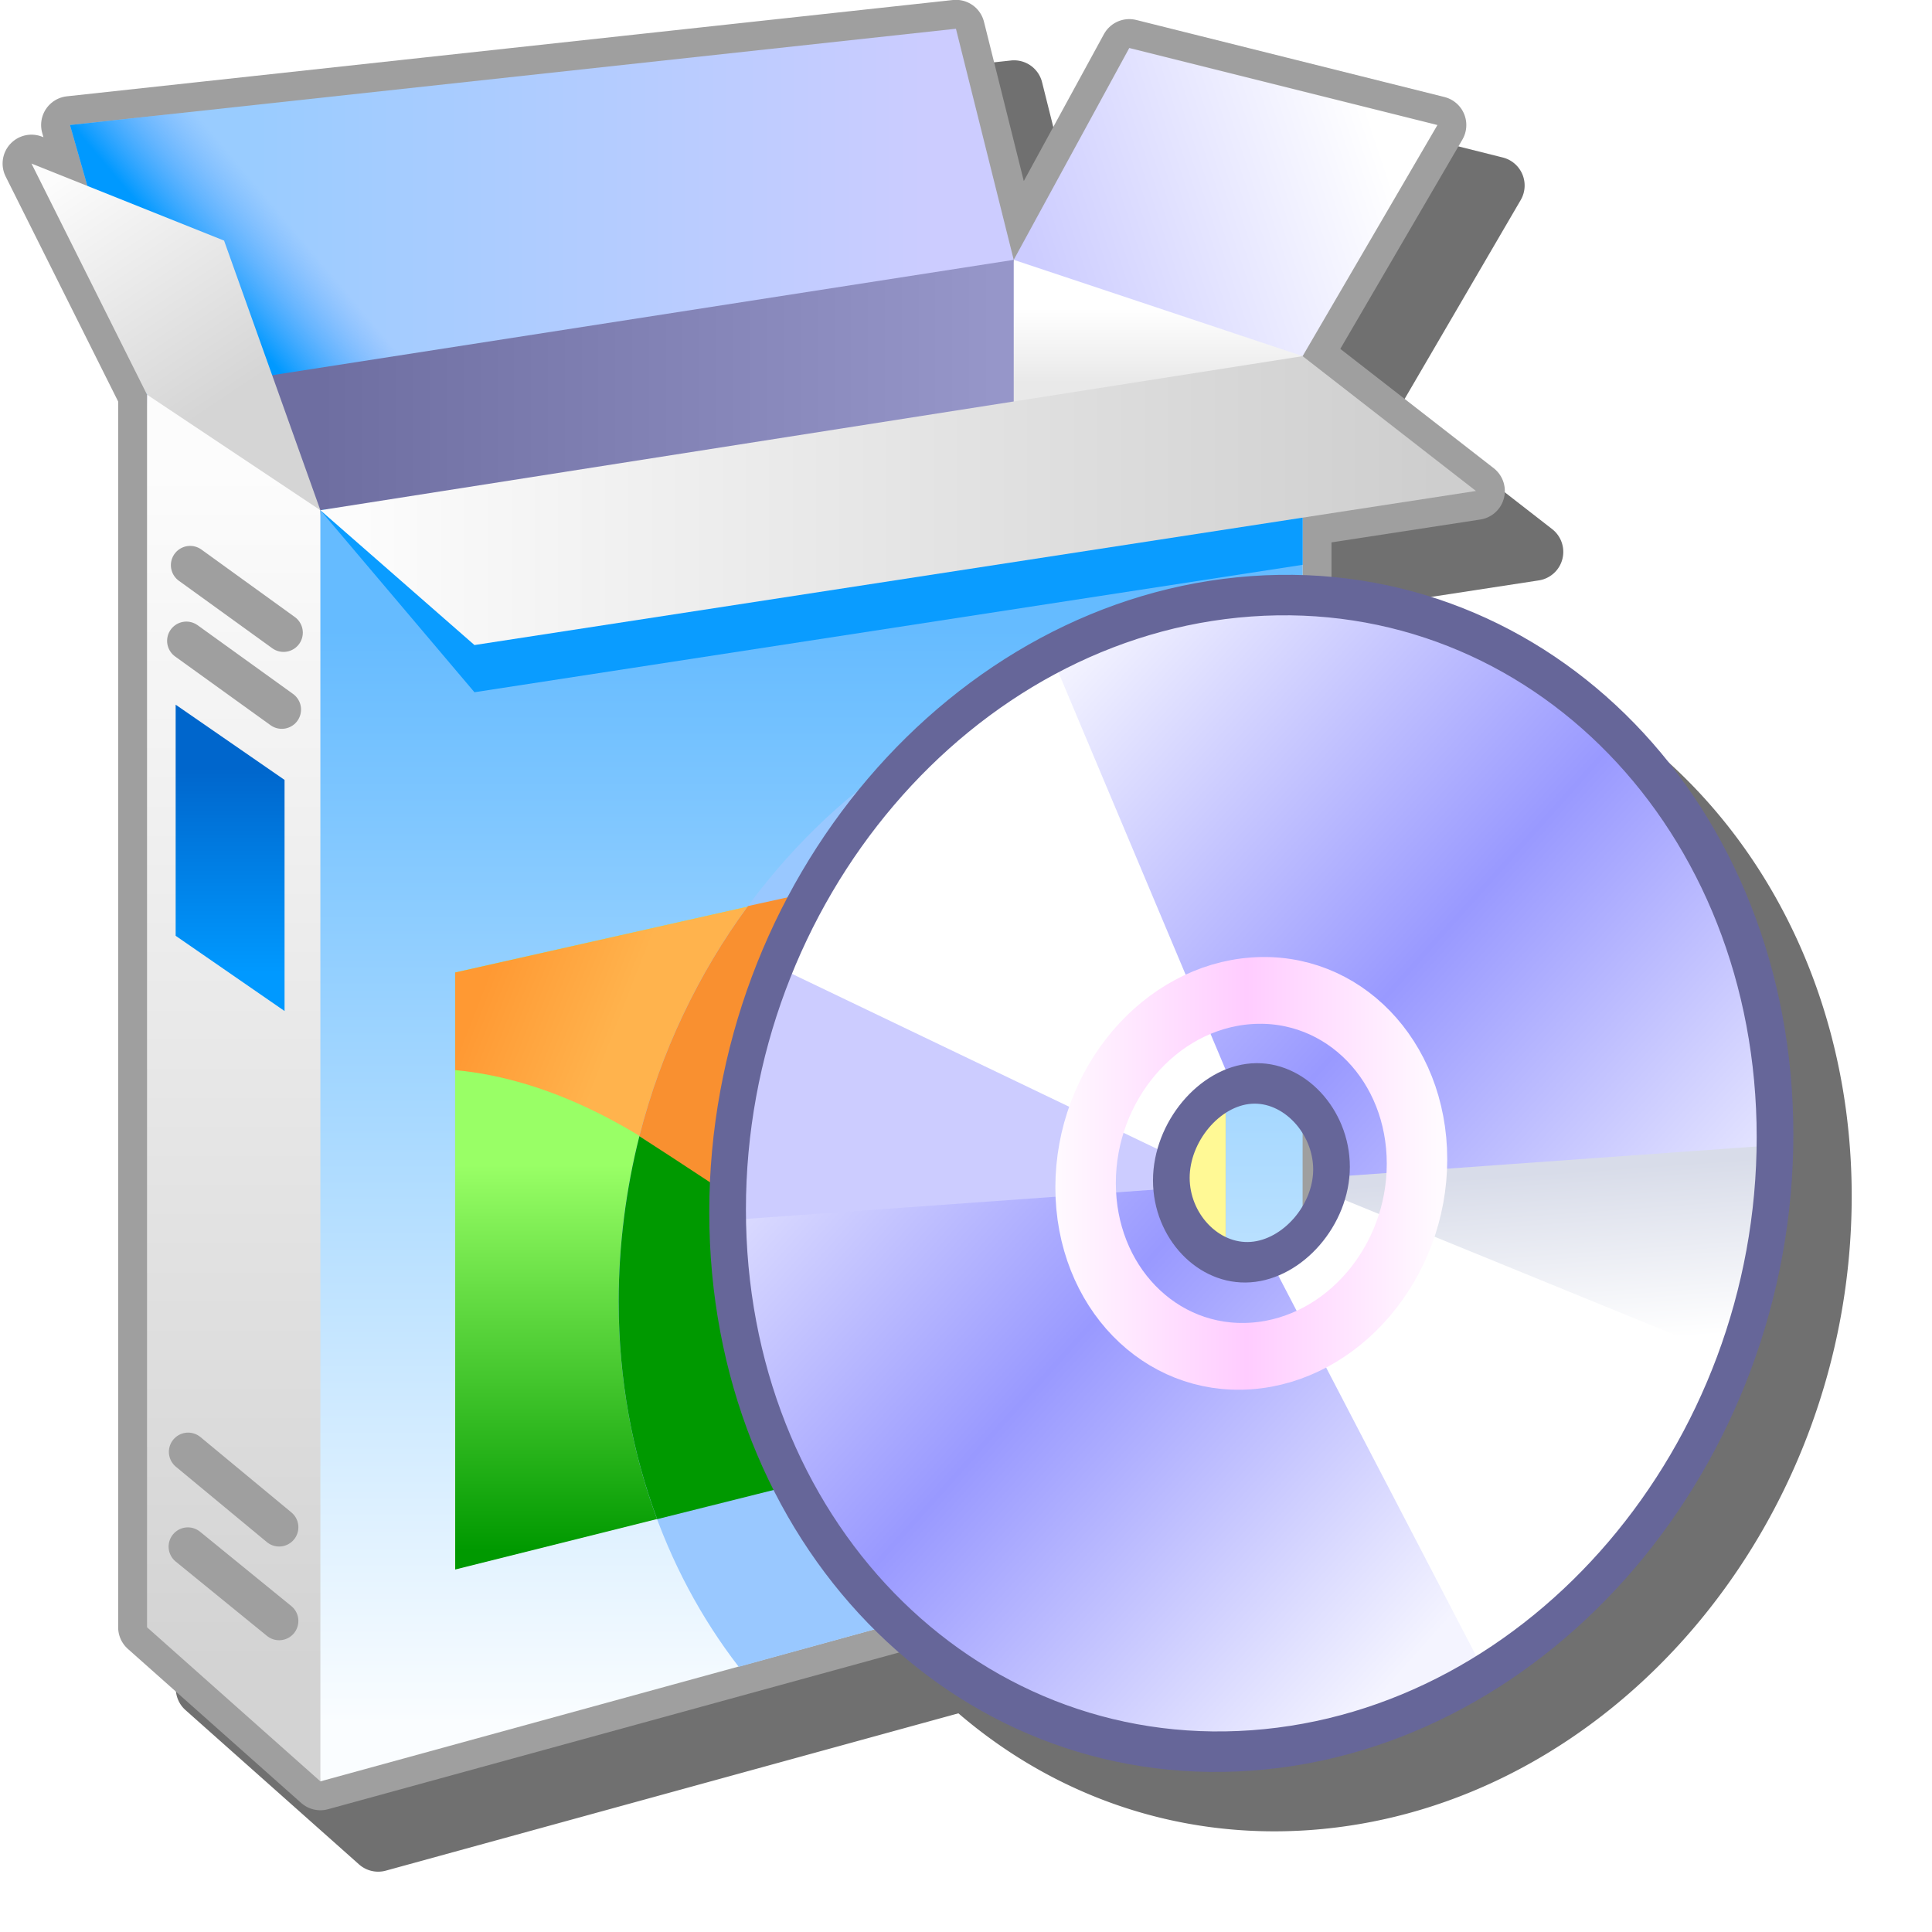 <?xml version="1.0" encoding="UTF-8" standalone="no"?>
<svg
   inkscape:export-ydpi="96"
   inkscape:export-xdpi="96"
   inkscape:export-filename="software.png"
   width="16"
   height="16"
   viewBox="0 0 16 16"
   version="1.1"
   id="svg8"
   inkscape:version="1.3.2 (1:1.3.2+202311252150+091e20ef0f)"
   sodipodi:docname="package.svg"
   xmlns:inkscape="http://www.inkscape.org/namespaces/inkscape"
   xmlns:sodipodi="http://sodipodi.sourceforge.net/DTD/sodipodi-0.dtd"
   xmlns:xlink="http://www.w3.org/1999/xlink"
   xmlns="http://www.w3.org/2000/svg"
   xmlns:svg="http://www.w3.org/2000/svg"
   xmlns:rdf="http://www.w3.org/1999/02/22-rdf-syntax-ns#"
   xmlns:cc="http://creativecommons.org/ns#"
   xmlns:dc="http://purl.org/dc/elements/1.1/">
  <defs
     id="defs2">
    <linearGradient
       inkscape:collect="always"
       id="linearGradient611593">
      <stop
         style="stop-color:#ffffff;stop-opacity:1"
         offset="0"
         id="stop611589" />
      <stop
         style="stop-color:#d8dce9;stop-opacity:1"
         offset="1"
         id="stop611591" />
    </linearGradient>
    <linearGradient
       inkscape:collect="always"
       id="linearGradient355316">
      <stop
         style="stop-color:#f4f4ff;stop-opacity:1"
         offset="0"
         id="stop355310" />
      <stop
         style="stop-color:#9999ff;stop-opacity:1"
         offset="0.5"
         id="stop355312" />
      <stop
         style="stop-color:#f4f4ff;stop-opacity:1"
         offset="1"
         id="stop355314" />
    </linearGradient>
    <linearGradient
       inkscape:collect="always"
       id="linearGradient300281">
      <stop
         style="stop-color:#0099ff;stop-opacity:1"
         offset="0"
         id="stop300277" />
      <stop
         style="stop-color:#57a2ff;stop-opacity:0;"
         offset="1"
         id="stop300279" />
    </linearGradient>
    <linearGradient
       inkscape:collect="always"
       id="linearGradient206700">
      <stop
         style="stop-color:#ff9933;stop-opacity:1"
         offset="0"
         id="stop206696" />
      <stop
         style="stop-color:#ffb34d;stop-opacity:1"
         offset="1"
         id="stop206698" />
    </linearGradient>
    <linearGradient
       inkscape:collect="always"
       id="linearGradient162493">
      <stop
         style="stop-color:#009900;stop-opacity:1"
         offset="0"
         id="stop162489" />
      <stop
         style="stop-color:#99ff66;stop-opacity:1"
         offset="1"
         id="stop162491" />
    </linearGradient>
    <linearGradient
       inkscape:collect="always"
       id="linearGradient149205">
      <stop
         style="stop-color:#0066cc;stop-opacity:1"
         offset="0"
         id="stop149201" />
      <stop
         style="stop-color:#0099ff;stop-opacity:1"
         offset="1"
         id="stop149203" />
    </linearGradient>
    <linearGradient
       inkscape:collect="always"
       id="linearGradient123919">
      <stop
         style="stop-color:#fafdff;stop-opacity:1"
         offset="0"
         id="stop123915" />
      <stop
         style="stop-color:#65bbff;stop-opacity:1"
         offset="1"
         id="stop123917" />
    </linearGradient>
    <linearGradient
       inkscape:collect="always"
       id="linearGradient106181">
      <stop
         style="stop-color:#d3d3d3;stop-opacity:1"
         offset="0"
         id="stop106177" />
      <stop
         style="stop-color:#fcfcfc;stop-opacity:1"
         offset="1"
         id="stop106179" />
    </linearGradient>
    <linearGradient
       inkscape:collect="always"
       id="linearGradient91994">
      <stop
         style="stop-color:#d5d5d5;stop-opacity:1"
         offset="0"
         id="stop91990" />
      <stop
         style="stop-color:#fcfcfc;stop-opacity:1"
         offset="1"
         id="stop91992" />
    </linearGradient>
    <linearGradient
       inkscape:collect="always"
       id="linearGradient74734">
      <stop
         style="stop-color:#99ccff;stop-opacity:1"
         offset="0"
         id="stop74730" />
      <stop
         style="stop-color:#ccccff;stop-opacity:1"
         offset="1"
         id="stop74732" />
    </linearGradient>
    <linearGradient
       inkscape:collect="always"
       id="linearGradient56209">
      <stop
         style="stop-color:#6e6ea1;stop-opacity:1"
         offset="0"
         id="stop56205" />
      <stop
         style="stop-color:#9696c9;stop-opacity:1"
         offset="1"
         id="stop56207" />
    </linearGradient>
    <linearGradient
       inkscape:collect="always"
       id="linearGradient37482">
      <stop
         style="stop-color:#e9e9e9;stop-opacity:1"
         offset="0"
         id="stop37478" />
      <stop
         style="stop-color:#ffffff;stop-opacity:1"
         offset="1"
         id="stop37480" />
    </linearGradient>
    <linearGradient
       inkscape:collect="always"
       id="linearGradient17516">
      <stop
         style="stop-color:#ccccff;stop-opacity:1"
         offset="0"
         id="stop17512" />
      <stop
         style="stop-color:#ffffff;stop-opacity:1"
         offset="1"
         id="stop17514" />
    </linearGradient>
    <linearGradient
       inkscape:collect="always"
       id="linearGradient3547">
      <stop
         style="stop-color:#fcfcfc;stop-opacity:1"
         offset="0"
         id="stop3543" />
      <stop
         style="stop-color:#cecece;stop-opacity:1"
         offset="1"
         id="stop3545" />
    </linearGradient>
    <linearGradient
       inkscape:collect="always"
       xlink:href="#linearGradient3547"
       id="linearGradient3549"
       x1="-125.932"
       y1="23.25"
       x2="-97.932"
       y2="23.25"
       gradientUnits="userSpaceOnUse"
       gradientTransform="translate(-13.5,-1)" />
    <linearGradient
       inkscape:collect="always"
       xlink:href="#linearGradient17516"
       id="linearGradient17518"
       x1="-108.432"
       y1="17"
       x2="-99.432"
       y2="14"
       gradientUnits="userSpaceOnUse"
       gradientTransform="translate(-13.5,-1)" />
    <linearGradient
       inkscape:collect="always"
       xlink:href="#linearGradient37482"
       id="linearGradient37484"
       x1="-106.432"
       y1="20.186"
       x2="-106.432"
       y2="18.25"
       gradientUnits="userSpaceOnUse"
       gradientTransform="translate(-13.5,-1)" />
    <linearGradient
       inkscape:collect="always"
       xlink:href="#linearGradient56209"
       id="linearGradient56211"
       x1="-126.932"
       y1="21.75"
       x2="-109.432"
       y2="21.75"
       gradientUnits="userSpaceOnUse"
       gradientTransform="translate(-13.5,-1)" />
    <linearGradient
       inkscape:collect="always"
       xlink:href="#linearGradient74734"
       id="linearGradient74736"
       x1="-128.932"
       y1="15.75"
       x2="-110.932"
       y2="15.75"
       gradientUnits="userSpaceOnUse"
       gradientTransform="translate(-13.5,-1)" />
    <linearGradient
       inkscape:collect="always"
       xlink:href="#linearGradient91994"
       id="linearGradient91996"
       x1="-129.932"
       y1="21"
       x2="-133.932"
       y2="15"
       gradientUnits="userSpaceOnUse"
       gradientTransform="translate(-13.5,-1)" />
    <linearGradient
       inkscape:collect="always"
       xlink:href="#linearGradient106181"
       id="linearGradient106183"
       x1="-129.432"
       y1="53.5"
       x2="-129.432"
       y2="22.5"
       gradientUnits="userSpaceOnUse"
       gradientTransform="translate(-13.5,-1)" />
    <linearGradient
       inkscape:collect="always"
       xlink:href="#linearGradient123919"
       id="linearGradient123921"
       x1="-124.932"
       y1="55"
       x2="-124.932"
       y2="26.5"
       gradientUnits="userSpaceOnUse"
       gradientTransform="translate(-13.5,-1)" />
    <linearGradient
       inkscape:collect="always"
       xlink:href="#linearGradient149205"
       id="linearGradient149207"
       x1="-130.98"
       y1="30.146"
       x2="-130.98"
       y2="35.468"
       gradientUnits="userSpaceOnUse"
       gradientTransform="translate(-11.758,-0.952)" />
    <linearGradient
       inkscape:collect="always"
       xlink:href="#linearGradient206700"
       id="linearGradient162495"
       x1="-124.531"
       y1="36.657"
       x2="-121.121"
       y2="37.992"
       gradientUnits="userSpaceOnUse"
       gradientTransform="translate(-12,-1)" />
    <linearGradient
       inkscape:collect="always"
       xlink:href="#linearGradient162493"
       id="linearGradient179765"
       gradientUnits="userSpaceOnUse"
       x1="-123.939"
       y1="50.5"
       x2="-123.939"
       y2="40.5"
       gradientTransform="translate(-12,-1)" />
    <linearGradient
       inkscape:collect="always"
       xlink:href="#linearGradient300281"
       id="linearGradient300283"
       x1="-163.468"
       y1="18.051"
       x2="-161.43"
       y2="16.332"
       gradientUnits="userSpaceOnUse"
       gradientTransform="translate(20,-1.5)" />
    <linearGradient
       inkscape:collect="always"
       id="linearGradient55884">
      <stop
         style="stop-color:#fffaff;stop-opacity:1"
         offset="0"
         id="stop55880" />
      <stop
         style="stop-color:#ffccff;stop-opacity:1"
         offset="0.5"
         id="stop55937" />
      <stop
         style="stop-color:#fffaff;stop-opacity:1"
         offset="1"
         id="stop55882" />
    </linearGradient>
    <linearGradient
       inkscape:collect="always"
       xlink:href="#linearGradient355316"
       id="linearGradient3027-5"
       x1="-129.432"
       y1="84.5"
       x2="-103.432"
       y2="112"
       gradientUnits="userSpaceOnUse"
       gradientTransform="translate(-12.568)" />
    <linearGradient
       inkscape:collect="always"
       xlink:href="#linearGradient55884"
       id="linearGradient55886-2"
       x1="-123.89"
       y1="98.65"
       x2="-108.079"
       y2="98.65"
       gradientUnits="userSpaceOnUse" />
    <linearGradient
       inkscape:collect="always"
       xlink:href="#linearGradient611593"
       id="linearGradient611595"
       x1="-109.325"
       y1="105.973"
       x2="-109.325"
       y2="99.412"
       gradientUnits="userSpaceOnUse" />
    <filter
       inkscape:collect="always"
       style="color-interpolation-filters:sRGB"
       id="filter42"
       x="-0.148"
       y="-0.146"
       width="1.296"
       height="1.292">
      <feGaussianBlur
         inkscape:collect="always"
         stdDeviation="0.914"
         id="feGaussianBlur42" />
    </filter>
  </defs>
  <sodipodi:namedview
     inkscape:guide-bbox="true"
     showguides="true"
     id="base"
     pagecolor="#ffffff"
     bordercolor="#666666"
     borderopacity="1.0"
     inkscape:pageopacity="0.0"
     inkscape:pageshadow="2"
     inkscape:zoom="31.806892"
     inkscape:cx="12.151454"
     inkscape:cy="6.1779064"
     inkscape:document-units="px"
     inkscape:current-layer="g611093"
     inkscape:document-rotation="0"
     showgrid="false"
     units="px"
     inkscape:window-width="3840"
     inkscape:window-height="2058"
     inkscape:window-x="3840"
     inkscape:window-y="0"
     inkscape:window-maximized="1"
     inkscape:snap-bbox="true"
     inkscape:bbox-nodes="true"
     fit-margin-top="0"
     fit-margin-left="0"
     fit-margin-right="0"
     fit-margin-bottom="0"
     inkscape:bbox-paths="false"
     inkscape:snap-global="true"
     inkscape:snap-intersection-paths="true"
     inkscape:snap-grids="true"
     inkscape:pagecheckerboard="0"
     inkscape:object-paths="true"
     inkscape:showpageshadow="2"
     inkscape:deskcolor="#d1d1d1">
    <inkscape:grid
       type="xygrid"
       id="grid1504"
       originx="0"
       originy="0"
       spacingy="1"
       spacingx="1"
       units="px"
       visible="false" />
    <inkscape:grid
       type="xygrid"
       id="grid1507"
       spacingx="0.5"
       spacingy="0.5"
       originx="0"
       originy="0"
       units="px"
       visible="false" />
  </sodipodi:namedview>
  <g
     inkscape:label="Layer 1"
     inkscape:groupmode="layer"
     id="layer1"
     transform="translate(-12.568)">
    <g
       id="g611093">
      <path
         id="path1"
         style="color:#000000;fill:#000000;fill-opacity:1;stroke-linecap:round;stroke-linejoin:round;-inkscape-stroke:none;filter:url(#filter42);opacity:0.75"
         d="M 20.94,0.501 14.696,1.179 13.598,1.298 a 0.239,0.239 0 0 0 -0.203,0.305 l 0.01,0.035 -0.01,-0.004 a 0.239,0.239 0 0 0 -0.303,0.328 l 0.932,1.865 V 13.984 a 0.239,0.239 0 0 0 0.08,0.178 l 1.436,1.277 a 0.239,0.239 0 0 0 0.223,0.053 l 4.742,-1.303 c 0.786,0.675 1.799,1.045 2.908,0.967 2.492,-0.177 4.49,-2.53 4.49,-5.25 3.8e-5,-2.465 -1.66,-4.415 -3.826,-4.627 V 5.181 4.996 l 1.232,-0.189 A 0.239,0.239 0 0 0 25.42,4.38 L 24.149,3.392 25.161,1.658 A 0.239,0.239 0 0 0 25.012,1.304 L 22.459,0.665 A 0.239,0.239 0 0 0 22.192,0.785 L 21.528,1.999 21.198,0.681 A 0.239,0.239 0 0 0 20.94,0.501 Z" />
      <g
         id="g1649"
         transform="matrix(0.319,0,0,0.319,60.019,-2.952)">
        <g
           id="g611061">
          <path
             id="path344777"
             style="fill:none;fill-opacity:1;stroke:#9f9f9f;stroke-width:1.5;stroke-linecap:round;stroke-linejoin:round;stroke-miterlimit:4;stroke-dasharray:none;stroke-opacity:1"
             d="m -123.932,10 -19.564,2.127 -3.436,0.373 0.451,1.58 -1.451,-0.58 3,6 v 32 l 4.5,4 25.5,-7 v -24 -0.582 -1.227 l 4.5,-0.691 -4.5,-3.5 3.5,-6 -8,-2 -3,5.5 z" />
          <path
             style="fill:url(#linearGradient74736);fill-opacity:1;stroke:none;stroke-width:1px;stroke-linecap:butt;stroke-linejoin:miter;stroke-opacity:1"
             d="m -122.432,16 -1.5,-6 -23,2.5 2,7 11.088,0.579 z"
             id="path1975"
             sodipodi:nodetypes="cccccc" />
          <path
             style="fill:url(#linearGradient17518);fill-opacity:1;stroke:none;stroke-width:1px;stroke-linecap:butt;stroke-linejoin:miter;stroke-opacity:1"
             d="m -119.432,10.5 8,2 -3.5,6 -4.598,-0.487 L -122.432,16 Z"
             id="path2323"
             sodipodi:nodetypes="cccccc" />
          <path
             style="fill:url(#linearGradient37484);fill-opacity:1;stroke:none;stroke-width:1px;stroke-linecap:butt;stroke-linejoin:miter;stroke-opacity:1"
             d="m -122.432,16 -1.842,8.5 h 9.342 v -6 z"
             id="path2966"
             sodipodi:nodetypes="ccccc" />
          <path
             style="mix-blend-mode:normal;fill:url(#linearGradient300283);fill-opacity:1;stroke:none;stroke-width:1px;stroke-linecap:butt;stroke-linejoin:miter;stroke-opacity:1"
             d="m -143.496,12.127 -3.436,0.373 2,7 7.391,-0.814 z"
             id="path296472"
             sodipodi:nodetypes="ccccc" />
          <path
             style="fill:url(#linearGradient56211);fill-opacity:1;stroke:none;stroke-width:1px;stroke-linecap:butt;stroke-linejoin:miter;stroke-opacity:1"
             d="m -122.432,16 -22.5,3.5 0.243,5.988 22.257,0.012 z"
             id="path3100"
             sodipodi:nodetypes="ccccc" />
          <path
             style="fill:url(#linearGradient106183);fill-opacity:1;stroke:none;stroke-width:1px;stroke-linecap:butt;stroke-linejoin:miter;stroke-opacity:1"
             d="m -140.432,55.5 -4.5,-4 v -32 l 1.968,0.38 2.532,2.62 1.198,19.412 z"
             id="path1451"
             sodipodi:nodetypes="ccccccc" />
          <path
             style="fill:url(#linearGradient123921);fill-opacity:1;stroke:none;stroke-width:1px;stroke-linecap:butt;stroke-linejoin:miter;stroke-opacity:1"
             d="m -140.432,22.5 v 33 l 25.5,-7 V 19.154 Z"
             id="path1094"
             sodipodi:nodetypes="ccccc" />
          <path
             style="fill:url(#linearGradient91996);fill-opacity:1;stroke:none;stroke-width:1px;stroke-linecap:butt;stroke-linejoin:miter;stroke-opacity:1"
             d="m -140.432,22.5 -2.5,-7 -5,-2 3,6 z"
             id="path1713"
             sodipodi:nodetypes="ccccc" />
          <path
             style="mix-blend-mode:normal;fill:#0a9cff;fill-opacity:1;stroke:none;stroke-width:1px;stroke-linecap:butt;stroke-linejoin:miter;stroke-opacity:1"
             d="m -140.432,22.5 4,4.725 21.5,-3.308 v -4.763 z"
             id="path248427"
             sodipodi:nodetypes="ccccc" />
          <path
             style="fill:url(#linearGradient3549);fill-opacity:1;stroke:none;stroke-width:1px;stroke-linecap:butt;stroke-linejoin:miter;stroke-opacity:1"
             d="m -140.432,22.5 4,3.5 26,-4 -4.5,-3.5 z"
             id="path3300"
             sodipodi:nodetypes="ccccc" />
          <path
             style="fill:url(#linearGradient149207);fill-opacity:1;stroke:none;stroke-width:1px;stroke-linecap:butt;stroke-linejoin:miter;stroke-opacity:1"
             d="m -141.362,35.501 v -6 l -2.827,-1.953 v 6 z"
             id="path142728"
             sodipodi:nodetypes="ccccc" />
          <path
             style="fill:none;stroke:#9f9f9f;stroke-width:1;stroke-linecap:round;stroke-linejoin:miter;stroke-miterlimit:4;stroke-dasharray:none;stroke-opacity:1"
             d="m -143.813,23.926 2.425,1.752"
             id="path142886"
             sodipodi:nodetypes="cc" />
          <path
             style="fill:none;stroke:#9f9f9f;stroke-width:1;stroke-linecap:round;stroke-linejoin:miter;stroke-miterlimit:4;stroke-dasharray:none;stroke-opacity:1"
             d="m -143.911,25.891 2.477,1.784"
             id="path142886-3"
             sodipodi:nodetypes="cc" />
          <path
             style="fill:none;stroke:#9f9f9f;stroke-width:1;stroke-linecap:round;stroke-linejoin:miter;stroke-miterlimit:4;stroke-dasharray:none;stroke-opacity:1"
             d="m -143.865,46.946 2.362,1.957"
             id="path142886-6"
             sodipodi:nodetypes="cc" />
          <path
             style="fill:none;stroke:#9f9f9f;stroke-width:1;stroke-linecap:round;stroke-linejoin:miter;stroke-miterlimit:4;stroke-dasharray:none;stroke-opacity:1"
             d="m -143.872,49.406 2.369,1.93"
             id="path142886-3-7"
             sodipodi:nodetypes="cc" />
          <path
             style="fill:url(#linearGradient179765);fill-opacity:1;stroke:none;stroke-width:1px;stroke-linecap:butt;stroke-linejoin:miter;stroke-opacity:1"
             d="M -136.932,34.5 V 50 l 20,-5 V 30 Z"
             id="path143287"
             sodipodi:nodetypes="ccccc" />
          <path
             style="fill:url(#linearGradient162495);fill-opacity:1;stroke:none;stroke-width:1px;stroke-linecap:butt;stroke-linejoin:miter;stroke-opacity:1"
             d="m -136.932,34.5 v 2.535 c 5,0.465 9.822,5.343 12.477,9.846 L -116.932,45 V 30 Z"
             id="path179431"
             sodipodi:nodetypes="cccccc" />
          <path
             style="fill:#fff995;fill-opacity:1;stroke:none;stroke-width:1px;stroke-linecap:butt;stroke-linejoin:miter;stroke-opacity:1"
             d="m -119.653,30.612 c -1.477,4.392 -4.896,14.437 -4.802,16.269 L -116.932,45 V 30 Z"
             id="path373011"
             sodipodi:nodetypes="ccccc" />
        </g>
        <g
           id="g611040">
          <path
             id="path388327"
             style="opacity:1;mix-blend-mode:normal;fill:#99c8ff;fill-opacity:1;fill-rule:evenodd;stroke:none;stroke-width:0.659;stroke-linecap:round;stroke-linejoin:round;stroke-miterlimit:4;stroke-dasharray:none;stop-color:#000000"
             d="m -118.627,26.599 c -7.805,0.554 -14.063,7.926 -14.062,16.445 -6e-5,3.66 1.167,6.956 3.118,9.482 l 8.053,-2.218 z"
             sodipodi:nodetypes="ccccc" />
          <path
             id="path565517"
             style="opacity:1;mix-blend-mode:normal;fill:#f99030;fill-opacity:1;fill-rule:evenodd;stroke:none;stroke-width:0.659;stroke-linecap:round;stroke-linejoin:round;stroke-miterlimit:4;stroke-dasharray:none;stop-color:#000000"
             d="m -129.331,32.776 c -1.288,1.75 -2.261,3.782 -2.82,5.976 2.252,1.534 4.891,3.332 11.154,7.265 4.263,-11.453 -5.503,-13.863 -5.503,-13.863 z"
             sodipodi:nodetypes="ccccc" />
          <path
             id="path598739"
             style="opacity:1;mix-blend-mode:normal;fill:#009900;fill-opacity:1;fill-rule:evenodd;stroke:none;stroke-width:0.659;stroke-linecap:round;stroke-linejoin:round;stroke-miterlimit:4;stroke-dasharray:none;stop-color:#000000"
             d="m -123.944,44.153 c -1.853,-1.186 -6.05,-4.018 -8.206,-5.402 -0.346,1.368 -0.538,2.829 -0.538,4.293 -3e-5,2.016 0.354,3.922 0.999,5.649 l 8.759,-2.194 z"
             sodipodi:nodetypes="cccccc" />
        </g>
        <g
           id="g84489-7"
           transform="matrix(0.628,-0.045,0,0.692,-43.553,-33.76)">
          <path
             id="circle2983-0"
             style="opacity:1;fill:url(#linearGradient3027-5);fill-opacity:1;fill-rule:evenodd;stroke:none;stroke-width:1;stroke-linecap:round;stroke-linejoin:round;stroke-miterlimit:4;stroke-dasharray:none;stop-color:#000000"
             d="M -128.35,77 A 21.65,21.65 0 0 0 -150,98.65 21.65,21.65 0 0 0 -128.35,120.301 21.65,21.65 0 0 0 -106.699,98.65 21.65,21.65 0 0 0 -128.35,77 Z m 0,18.477 a 3.173,3.173 0 0 1 3.172,3.174 3.173,3.173 0 0 1 -3.172,3.172 3.173,3.173 0 0 1 -3.174,-3.172 3.173,3.173 0 0 1 3.174,-3.174 z"
             transform="translate(12.568)" />
          <path
             id="path1609-9"
             style="opacity:1;fill:#ccccff;fill-opacity:1;stroke:none;stroke-width:1px;stroke-linecap:butt;stroke-linejoin:miter;stroke-opacity:1"
             d="m -141.699,82 c -2.79,0.522 -8.5,10.04 -8.5,17 h 18.732 c -0.025,-0.115 -0.044,-0.232 -0.057,-0.35 0.015,-1.155 0.657,-2.211 1.676,-2.756 z"
             transform="translate(12.568)"
             sodipodi:nodetypes="cccccc" />
          <path
             id="path611492"
             style="opacity:1;fill:url(#linearGradient611595);fill-opacity:1;stroke:none;stroke-width:1px;stroke-linecap:butt;stroke-linejoin:miter;stroke-opacity:1"
             d="m -125.197,99 c -0.115,1.032 -0.728,1.942 -1.641,2.438 L -113.699,115 c 3.556,-3.556 7.5,-11 7,-16 z"
             transform="translate(12.568)"
             sodipodi:nodetypes="ccccc" />
          <path
             id="path1891-3"
             style="opacity:1;fill:#ffffff;fill-opacity:1;stroke:none;stroke-width:1px;stroke-linecap:butt;stroke-linejoin:miter;stroke-opacity:1"
             d="m -136.699,78.5 c -5,2.5 -9.5,7.5 -11.5,11 l 16.795,8.398 a 3.173,3.173 0 0 1 2.393,-2.316 z m 11.389,21.041 a 3.173,3.173 0 0 1 -2.371,2.207 L -118.699,118 c 4,-1.5 10,-8.5 10.5,-11 z"
             transform="translate(12.568)" />
          <path
             id="path959-6"
             style="opacity:1;fill:none;fill-rule:evenodd;stroke:#666699;stroke-width:1.516;stroke-linecap:round;stroke-linejoin:round;stroke-miterlimit:4;stroke-dasharray:none;stroke-opacity:1;stop-color:#000000"
             d="m -128.35,77 c -11.957,-2.14e-4 -21.651,9.693 -21.65,21.65 -2.1e-4,11.957 9.693,21.651 21.65,21.65 11.957,2.1e-4 21.651,-9.693 21.65,-21.65 C -106.699,86.693 -116.392,77 -128.35,77 Z m 0.007,18.281 c 1.752,6.71e-4 3.309,1.637 3.309,3.389 -6.7e-4,1.751 -1.593,3.307 -3.344,3.307 -1.752,4.1e-4 -3.278,-1.575 -3.278,-3.327 -4e-4,-1.753 1.561,-3.37 3.314,-3.369 z"
             transform="translate(12.568)"
             sodipodi:nodetypes="cccccccccc" />
          <circle
             style="opacity:1;fill:none;fill-rule:evenodd;stroke:url(#linearGradient55886-2);stroke-width:2.5;stroke-linecap:round;stroke-linejoin:round;stroke-miterlimit:4;stroke-dasharray:none;stop-color:#000000"
             id="circle2560-0"
             cx="-115.782"
             cy="98.65"
             r="6.85" />
        </g>
      </g>
    </g>
  </g>
</svg>
